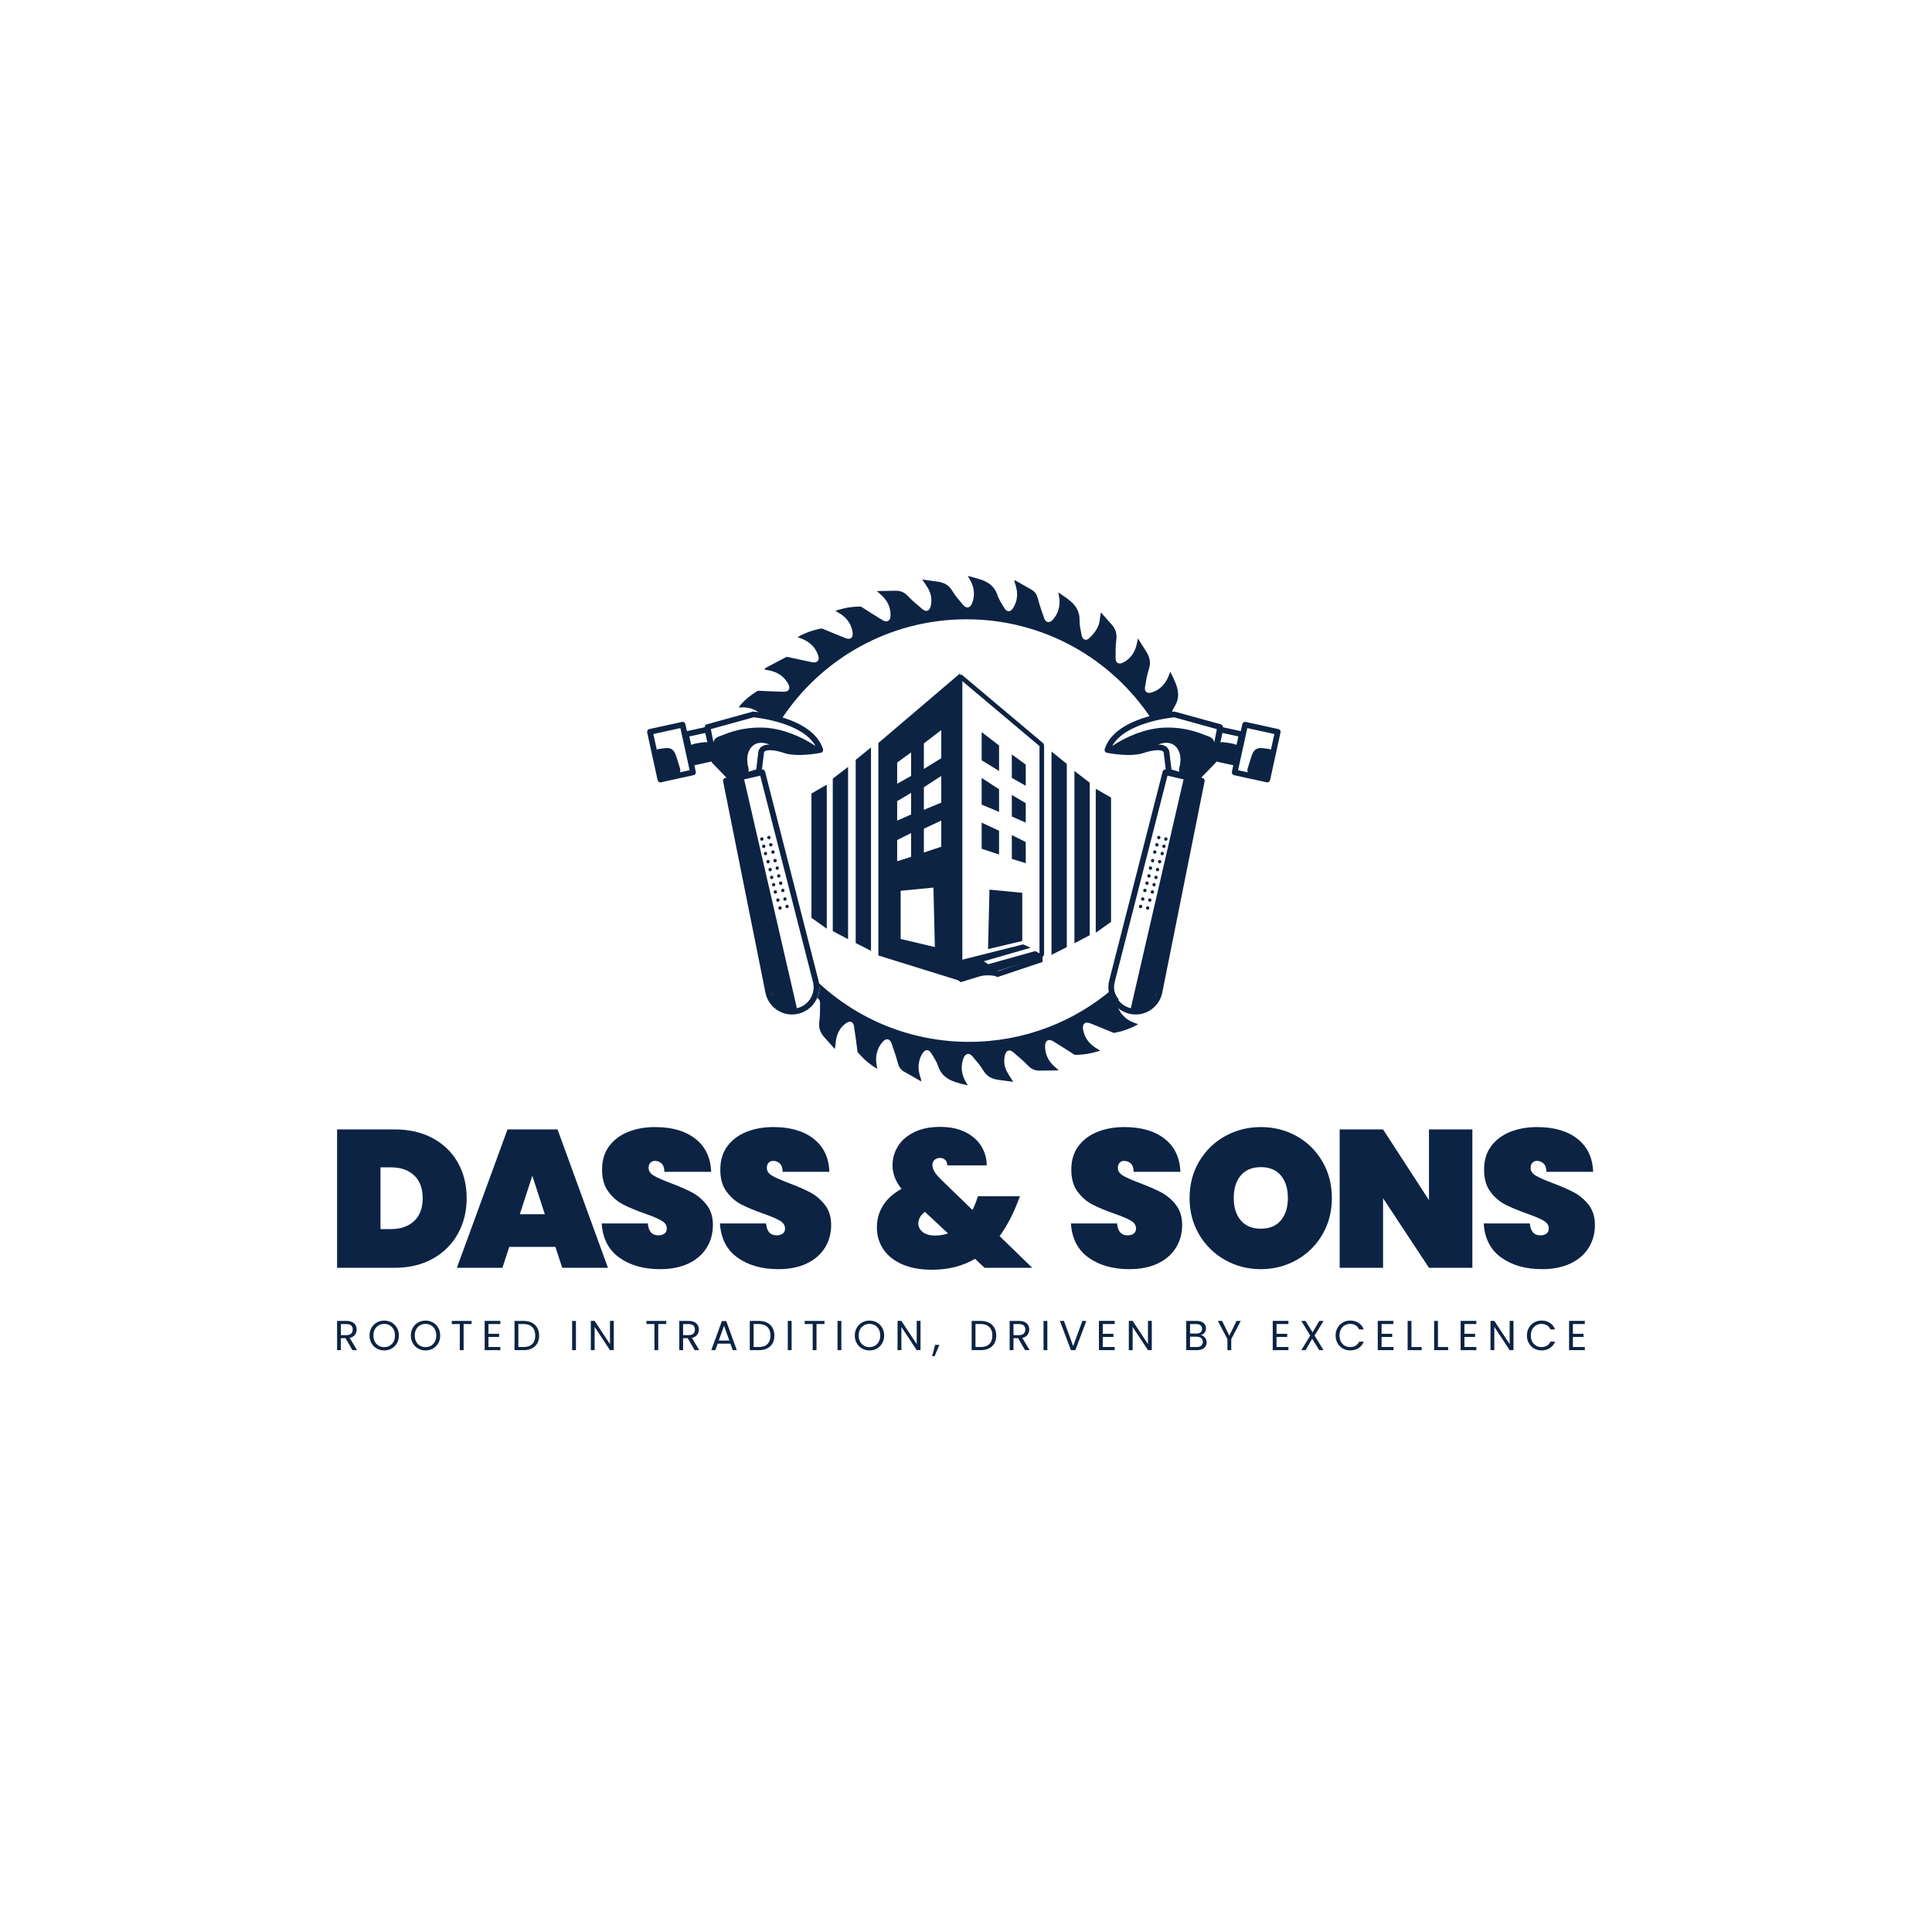 <?xml version="1.0" encoding="UTF-8"?>
<svg id="a" data-name="Primary_Logo" xmlns="http://www.w3.org/2000/svg" width="2000" height="2000" viewBox="0 0 2000 2000">
  <g>
    <g>
      <path d="M909.274,769.149v219.971l82.623,25.653,1.97.613v-318.304l-84.592,72.066ZM928.748,789.389l14.413-10.509v24.333l-14.413,8.103v-21.926ZM928.748,829.338l14.413-8.563v22.375l-14.413,6.31v-20.122ZM928.748,869.581l14.413-7.206v24.627l-14.413,4.506v-21.926ZM932.357,971.995v-49.856l33.934-3.302,1.497,61.568-35.431-8.41ZM974.406,876.493l-18.023,6.004v-24.628l18.023-8.409v27.033ZM974.406,830.836l-18.023,7.513v-23.424l18.023-11.712v27.623ZM974.406,784.883l-18.023,11.122v-26.432l18.023-13.823v29.133Z" fill="#0c2344"/>
      <path d="M1079.98,769.444l-84.591-71.193-1.522.708-2.359,1.097v314.435l.389.283,2.665,1.97,21.749-6.676,16.384-5.025h.012l13.458-4.14.378-.118,32.612-10.002.059-.083,1.604-2.17v-217.282l-.837-1.805ZM996.226,1011.295v-306.179l79.873,67.23v214.44l-.225.071-79.649,24.439Z" fill="#0c2344"/>
      <path d="M1079.217,989.984l-46.166,15.265-3.223-1.897,48.636-15.064-6.784-3.756-48.556,13.596-4.747-3.021,48.555-14.027-7.769-3.453-65.29,16.401v20.461c33.116-8.672,38.531-2.981,38.531-2.981l46.814-15.667v-5.856Z" fill="#0c2344"/>
      <polygon points="1022.804 982.509 1058.243 974.099 1058.243 924.244 1024.305 920.94 1022.804 982.509" fill="#0c2344"/>
      <polygon points="1016.196 851.562 1016.196 878.592 1034.216 884.599 1034.216 859.972 1016.196 851.562" fill="#0c2344"/>
      <polygon points="1047.431 864.477 1047.431 889.104 1061.847 893.609 1061.847 871.685 1047.431 864.477" fill="#0c2344"/>
      <polygon points="1016.196 805.311 1016.196 832.941 1034.216 840.45 1034.216 817.024 1016.196 805.311" fill="#0c2344"/>
      <polygon points="1047.431 822.88 1047.431 845.255 1061.847 851.562 1061.847 831.44 1047.431 822.88" fill="#0c2344"/>
      <polygon points="1016.196 757.858 1016.196 786.99 1034.216 798.103 1034.216 771.673 1016.196 757.858" fill="#0c2344"/>
      <polygon points="1047.431 780.983 1047.431 805.311 1061.847 813.42 1061.847 791.495 1047.431 780.983" fill="#0c2344"/>
      <polygon points="1104.35 980.406 1088.516 988.522 1088.516 777.98 1104.35 790.791 1104.35 980.406" fill="#0c2344"/>
      <polygon points="1128.081 968.102 1112.247 976.437 1112.247 798.103 1128.081 810.257 1128.081 968.102" fill="#0c2344"/>
      <polygon points="1150.153 954.36 1134.319 965.548 1134.319 816.556 1150.153 825.608 1150.153 954.36" fill="#0c2344"/>
      <polygon points="885.818 976.198 901.652 984.314 901.652 773.772 885.818 786.583 885.818 976.198" fill="#0c2344"/>
      <polygon points="862.087 963.894 877.921 972.229 877.921 793.894 862.087 806.049 862.087 963.894" fill="#0c2344"/>
      <polygon points="840.015 950.152 855.849 961.34 855.849 812.348 840.015 821.399 840.015 950.152" fill="#0c2344"/>
    </g>
    <g>
      <path d="M851.962,775.501c-10.459-33.333-69.335-38.664-71.836-38.875-.347-.029-.697.003-1.033.096l-47.429,13.105c-1.355.374-2.226,1.644-2.147,3.012l-18.442,4.038-1.596-7.293c-.167-.764-.631-1.43-1.29-1.852s-1.457-.565-2.222-.398l-33.767,7.394c-1.591.348-2.597,1.921-2.25,3.511l10.806,49.354c.167.764.631,1.43,1.29,1.852.478.306,1.031.466,1.591.466.211,0,.422-.022.631-.068l33.767-7.394c1.591-.348,2.597-1.921,2.25-3.511l-1.474-6.734,17.663-3.868c.127.498.364.96.721,1.331l14.849,15.344-1.288.299c-1.553.361-2.539,1.889-2.225,3.452l43.864,218.864c1.505,7.51,5.879,13.931,12.318,18.081,4.598,2.964,9.817,4.491,15.143,4.491,2.131,0,4.278-.244,6.41-.738,7.475-1.733,13.786-6.299,17.773-12.855,3.985-6.556,5.134-14.26,3.232-21.694l-55.3-216.2c-.371-1.451-1.76-2.362-3.218-2.181l2.15-17.451c.157-.704.51-1.173,1.17-1.557,3.703-2.152,13.426-.128,18.582,1.616,13.747,5.236,38.058.344,39.085.133.818-.168,1.525-.674,1.949-1.393.423-.719.522-1.583.273-2.379ZM780.138,742.552c5.35.548,51.036,5.915,64.023,29.667-14.889-10.127-34.781-17.933-52.361-18.913-14.708-.819-29.58,1.783-43.168,7.46-3.411,1.425-7.415,1.943-9.204,5.345-.361.687-.643,1.488-.871,2.354l-2.687-13.681,44.268-12.232ZM730.072,758.755l2.246,10.257c-.123-.149-.263-.284-.424-.398-.811-.569-1.904-.43-2.881-.268-3.5.581-7.291.832-10.709,1.778-1.421.393-2.281.683-2.786,1.061l-1.93-8.82,16.484-3.609ZM703.805,799.528c.832-1.404.394-3.348-.116-4.98-1.072-3.432-2.146-6.863-3.219-10.295-1.115-3.57-2.558-7.528-5.948-9.108-2.244-1.046-4.851-.786-7.311-.504-2.914.334-5.455.626-7.349,1.293l-3.52-16.076,28.007-6.132,9.545,43.593-10.089,2.209ZM798.251,1026.762l1.601,4.748c-.699-1.502-1.245-3.087-1.601-4.748ZM841.558,1016.374c1.504,5.883.595,11.98-2.558,17.169-3.154,5.187-8.148,8.799-14.062,10.172l-54.576-236.752-.862.056,17.471-4.051,54.586,213.408ZM789.115,772.422c-2.159,1.252-3.548,3.195-4.019,5.619-.013.067-.024.134-.032.202l-2.259,18.327-8.173,2.415c.091-.192.172-.387.229-.589.591-2.08-.82-5.867-1.064-8.031-.28-2.487-.397-4.995-.044-7.482.738-5.19,3.511-10.387,8.239-12.65,4.191-2.006,9.196-1.412,13.581.125.331.116.657.245.984.371-2.769.046-5.403.511-7.442,1.694Z" fill="#0c2344"/>
      <path d="M788.654,870.327c2.277,0,2.281-3.538,0-3.538s-2.281,3.538,0,3.538Z" fill="#0c2344"/>
      <path d="M795.955,868.779c2.277,0,2.281-3.538,0-3.538s-2.281,3.538,0,3.538Z" fill="#0c2344"/>
      <path d="M797.946,876.3c2.277,0,2.281-3.538,0-3.538s-2.281,3.538,0,3.538Z" fill="#0c2344"/>
      <path d="M790.646,877.849c2.277,0,2.281-3.538,0-3.538s-2.281,3.538,0,3.538Z" fill="#0c2344"/>
      <path d="M792.415,885.37c2.277,0,2.281-3.538,0-3.538s-2.281,3.538,0,3.538Z" fill="#0c2344"/>
      <path d="M800.158,883.822c2.277,0,2.281-3.538,0-3.538s-2.281,3.538,0,3.538Z" fill="#0c2344"/>
      <path d="M802.37,892.671c2.277,0,2.281-3.538,0-3.538s-2.281,3.538,0,3.538Z" fill="#0c2344"/>
      <path d="M795.07,890.238c-2.277,0-2.281,3.538,0,3.538s2.281-3.538,0-3.538Z" fill="#0c2344"/>
      <path d="M797.283,898.423c-2.277,0-2.281,3.538,0,3.538s2.281-3.538,0-3.538Z" fill="#0c2344"/>
      <path d="M804.583,900.413c2.276,0,2.281-3.538,0-3.538s-2.281,3.538,0,3.538Z" fill="#0c2344"/>
      <path d="M798.863,906.532c-2.277,0-2.281,3.538,0,3.538s2.281-3.538,0-3.538Z" fill="#0c2344"/>
      <path d="M806.163,908.521c2.277,0,2.281-3.538,0-3.538s-2.281,3.538,0,3.538Z" fill="#0c2344"/>
      <path d="M808.154,916.043c2.277,0,2.281-3.538,0-3.538s-2.281,3.538,0,3.538Z" fill="#0c2344"/>
      <path d="M800.853,914.053c-2.276,0-2.281,3.538,0,3.538s2.281-3.538,0-3.538Z" fill="#0c2344"/>
      <path d="M802.624,921.574c-2.277,0-2.281,3.538,0,3.538s2.281-3.538,0-3.538Z" fill="#0c2344"/>
      <path d="M810.366,923.565c2.277,0,2.281-3.538,0-3.538s-2.281,3.538,0,3.538Z" fill="#0c2344"/>
      <path d="M812.579,932.413c2.276,0,2.281-3.538,0-3.538s-2.281,3.538,0,3.538Z" fill="#0c2344"/>
      <path d="M805.279,929.981c-2.277,0-2.281,3.538,0,3.538s2.281-3.538,0-3.538Z" fill="#0c2344"/>
      <path d="M807.49,938.166c-2.276,0-2.281,3.538,0,3.538s2.281-3.538,0-3.538Z" fill="#0c2344"/>
      <path d="M814.791,940.156c2.277,0,2.281-3.538,0-3.538s-2.281,3.538,0,3.538Z" fill="#0c2344"/>
    </g>
    <g>
      <path d="M1143.86,777.88c.424.719,1.131,1.225,1.949,1.393,1.027.211,25.338,5.103,39.085-.133,5.157-1.744,14.879-3.768,18.582-1.616.66.384,1.014.853,1.17,1.557l2.15,17.451c-1.458-.181-2.847.73-3.218,2.181l-55.3,216.2c-1.902,7.433-.753,15.138,3.232,21.694,3.986,6.556,10.297,11.121,17.773,12.855,2.132.494,4.279.738,6.41.738,5.326,0,10.545-1.527,15.143-4.491,6.439-4.15,10.812-10.571,12.318-18.081l43.864-218.864c.313-1.563-.673-3.092-2.225-3.452l-1.288-.299,14.849-15.344c.357-.371.594-.833.721-1.331l17.663,3.868-1.474,6.734c-.348,1.591.659,3.163,2.25,3.511l33.767,7.394c.21.045.42.068.631.068.56,0,1.113-.16,1.591-.466.659-.422,1.123-1.088,1.29-1.852l10.806-49.354c.348-1.591-.659-3.163-2.25-3.511l-33.767-7.394c-.765-.167-1.563-.024-2.222.398s-1.123,1.088-1.29,1.852l-1.596,7.293-18.442-4.038c.079-1.368-.792-2.637-2.147-3.012l-47.429-13.105c-.336-.093-.686-.125-1.033-.096-2.501.211-61.377,5.542-71.836,38.875-.249.796-.15,1.66.273,2.379ZM1259.68,754.784l-2.687,13.681c-.228-.866-.51-1.668-.871-2.354-1.789-3.401-5.794-3.92-9.204-5.345-13.588-5.676-28.46-8.279-43.168-7.46-17.58.98-37.472,8.786-52.361,18.913,12.987-23.752,58.673-29.119,64.023-29.667l44.268,12.232ZM1281.961,762.364l-1.93,8.82c-.506-.378-1.365-.667-2.786-1.061-3.417-.945-7.208-1.196-10.709-1.778-.977-.162-2.07-.3-2.881.268-.161.113-.301.248-.424.398l2.246-10.257,16.484,3.609ZM1281.655,797.319l9.545-43.593,28.007,6.132-3.52,16.076c-1.894-.667-4.435-.959-7.349-1.293-2.459-.282-5.067-.542-7.311.504-3.39,1.581-4.833,5.539-5.948,9.108-1.074,3.432-2.147,6.864-3.219,10.295-.51,1.632-.948,3.576-.116,4.98l-10.089-2.209ZM1195.697,1031.51l1.601-4.748c-.356,1.662-.902,3.246-1.601,4.748ZM1208.578,802.967l17.471,4.051-.862-.056-54.576,236.752c-5.913-1.372-10.908-4.985-14.062-10.172-3.154-5.188-4.062-11.286-2.558-17.169l54.586-213.408ZM1198.992,770.728c.327-.125.653-.255.984-.371,4.385-1.537,9.39-2.131,13.581-.125,4.728,2.263,7.501,7.46,8.239,12.65.354,2.487.236,4.995-.044,7.482-.244,2.164-1.655,5.951-1.064,8.031.058.202.138.397.229.589l-8.173-2.415-2.259-18.327c-.008-.068-.02-.135-.032-.202-.471-2.423-1.86-4.367-4.019-5.619-2.039-1.183-4.673-1.648-7.442-1.694Z" fill="#0c2344"/>
      <path d="M1206.895,870.327c-2.277,0-2.281-3.538,0-3.538,2.276,0,2.281,3.538,0,3.538Z" fill="#0c2344"/>
      <path d="M1199.595,868.779c-2.277,0-2.281-3.538,0-3.538s2.281,3.538,0,3.538Z" fill="#0c2344"/>
      <path d="M1197.603,876.3c-2.277,0-2.281-3.538,0-3.538s2.281,3.538,0,3.538Z" fill="#0c2344"/>
      <path d="M1204.903,877.849c-2.277,0-2.281-3.538,0-3.538,2.277,0,2.281,3.538,0,3.538Z" fill="#0c2344"/>
      <path d="M1203.134,885.37c-2.277,0-2.281-3.538,0-3.538,2.276,0,2.281,3.538,0,3.538Z" fill="#0c2344"/>
      <path d="M1195.392,883.822c-2.277,0-2.281-3.538,0-3.538s2.281,3.538,0,3.538Z" fill="#0c2344"/>
      <path d="M1193.179,892.671c-2.277,0-2.281-3.538,0-3.538,2.277,0,2.281,3.538,0,3.538Z" fill="#0c2344"/>
      <path d="M1200.479,890.238c2.277,0,2.281,3.538,0,3.538s-2.281-3.538,0-3.538Z" fill="#0c2344"/>
      <path d="M1198.267,898.423c2.277,0,2.281,3.538,0,3.538-2.276,0-2.281-3.538,0-3.538Z" fill="#0c2344"/>
      <path d="M1190.966,900.413c-2.276,0-2.281-3.538,0-3.538,2.277,0,2.281,3.538,0,3.538Z" fill="#0c2344"/>
      <path d="M1196.686,906.532c2.277,0,2.281,3.538,0,3.538-2.277,0-2.281-3.538,0-3.538Z" fill="#0c2344"/>
      <path d="M1189.386,908.521c-2.277,0-2.281-3.538,0-3.538s2.281,3.538,0,3.538Z" fill="#0c2344"/>
      <path d="M1187.396,916.043c-2.277,0-2.281-3.538,0-3.538,2.276,0,2.281,3.538,0,3.538Z" fill="#0c2344"/>
      <path d="M1194.696,914.053c2.276,0,2.281,3.538,0,3.538s-2.281-3.538,0-3.538Z" fill="#0c2344"/>
      <path d="M1192.925,921.574c2.277,0,2.281,3.538,0,3.538s-2.281-3.538,0-3.538Z" fill="#0c2344"/>
      <path d="M1185.183,923.565c-2.277,0-2.281-3.538,0-3.538,2.277,0,2.281,3.538,0,3.538Z" fill="#0c2344"/>
      <path d="M1182.97,932.413c-2.276,0-2.281-3.538,0-3.538s2.281,3.538,0,3.538Z" fill="#0c2344"/>
      <path d="M1190.271,929.981c2.277,0,2.281,3.538,0,3.538s-2.281-3.538,0-3.538Z" fill="#0c2344"/>
      <path d="M1188.059,938.166c2.276,0,2.281,3.538,0,3.538s-2.281-3.538,0-3.538Z" fill="#0c2344"/>
      <path d="M1180.759,940.156c-2.277,0-2.281-3.538,0-3.538,2.276,0,2.281,3.538,0,3.538Z" fill="#0c2344"/>
    </g>
    <path d="M1156.763,1041.382c-1.077-3.166-.424-5.565,1.469-6.655-2.655-3.341-4.698-7.191-6.112-11.264-40.064,34.322-92.11,55.058-148.999,55.058-60.261,0-115.088-23.262-155.993-61.294.839,2.391,1.258,4.919,1.03,7.571-.257,2.991-1.056,5.763-2.274,8.368,1.921.534,3.061,2.431,3.038,5.494-.052,6.188.117,12.447-.732,18.55-.888,6.408.687,11.604,4.905,16.263,3.713,4.101,7.36,8.261,11.034,12.395.888-3.337.823-5.993,1.205-8.592,1.095-7.419,4.315-13.749,10.574-18.122,4.121-2.877,7.419-1.549,8.177,3.246,1.231,7.866,2.171,15.777,3.266,23.662.168,1.225.143,2.76.862,3.59,5.637,6.492,11.935,12.233,19.975,16.781-.35-1.879-.635-3.188-.836-4.503-1.354-8.715.492-16.639,6.317-23.351,3.641-4.186,7.542-3.473,9.304,1.607,2.32,6.68,4.62,13.386,6.466,20.202,1.056,3.888,2.715,6.894,6.298,8.876,5.987,3.317,11.883,6.79,17.818,10.198.097-2.125-.408-3.279-.823-4.464-2.89-8.319-2.533-16.412,1.937-24.116,2.883-4.97,6.816-5.047,9.648-.201,2.345,4.037,5.183,7.97,6.583,12.343,3.402,10.658,11.3,15.453,21.291,18.058.978.252,1.918.648,2.896.881,2.099.499,4.205.933,6.842,1.516-1.212-1.983-2.08-3.233-2.78-4.568-3.946-7.555-4.808-15.395-1.743-23.435,1.963-5.157,5.942-5.961,9.324-1.873,3.862,4.672,8.041,9.214,11.079,14.397,3.726,6.35,9.129,8.98,15.926,9.861,5.021.654,10.036,1.348,15.2,2.048-2.689-4.393-5.3-7.95-7.16-11.87-2.384-5.028-2.792-10.503-1.393-15.939,1.276-4.963,4.73-6.091,8.546-2.806,5.261,4.535,10.671,8.961,15.46,13.969,3.453,3.622,7.283,5.106,12.032,5.034,6.233-.104,12.466-.169,19.664-.266-2.98-2.721-5.073-4.367-6.849-6.298-4.905-5.339-7.451-11.702-7.373-18.965.058-5.63,3.59-7.749,8.306-4.911,6.706,4.03,13.244,8.346,19.872,12.511,1.056.661,2.222,1.678,3.324,1.652,8.559-.175,16.937-1.464,25.593-4.503-2.417-1.471-4.289-2.475-6.013-3.68-6.408-4.477-10.483-10.548-11.773-18.291-.946-5.689,2.067-8.287,7.322-6.265,7.302,2.806,14.488,5.922,21.738,8.864,1.153.467,2.475,1.238,3.557,1.024,8.423-1.62,16.477-4.309,24.414-8.922-2.145-.784-3.687-1.283-5.177-1.905-7.885-3.279-13.503-8.851-16.263-16.963Z" fill="#0c2344"/>
    <path d="M1195.154,742.882c5.463-1.449,11.087-1.979,16.716-2.236,1.075-3.174,2.216-6.322,3.959-9.078,5.695-8.999,4.263-17.656.227-26.526-.363-.803-.654-1.646-1.036-2.443-1.095-2.281-2.222-4.548-3.57-7.302-1.205,3.006-1.931,5.307-3.013,7.419-3.544,6.946-8.903,11.967-16.464,14.17-4.762,1.386-7.503-1.095-6.641-5.818,1.089-5.967,1.905-12.064,3.829-17.766,2.32-6.842,1.315-12.771-2.462-18.595-2.812-4.328-5.527-8.721-8.747-13.82-.745,3.512-1.082,5.89-1.756,8.164-2.17,7.347-6.447,13.133-13.308,16.716-4.788,2.501-8.08.622-8.041-4.568.052-6.188-.11-12.447.732-18.55.881-6.402-.674-11.604-4.898-16.27-3.719-4.095-7.367-8.261-11.08-12.434-1.017,5.514-1.036,10.574-2.967,14.747-2.086,4.516-5.475,8.74-9.201,12.097-3.453,3.11-6.939,1.302-7.756-3.317-.881-4.976-2.209-10.017-2.093-14.999.24-10.049-4.561-16.891-12.246-22.379-.615-.441-1.173-.965-1.795-1.393-2.469-1.711-4.95-3.395-7.982-5.475.486,2.844.901,4.691,1.095,6.563.829,8.067-1.205,15.343-6.537,21.479-3.654,4.205-7.542,3.518-9.317-1.581-2.319-6.673-4.659-13.373-6.447-20.202-1.069-4.088-2.993-7.062-6.615-9.097-5.87-3.292-11.702-6.654-17.546-9.991.039,2.443.693,3.939,1.179,5.488,2.611,8.274,1.983,16.257-2.657,23.682-2.702,4.315-6.531,4.263-9.019-.033-2.527-4.367-5.559-8.624-7.101-13.347-3.246-9.952-10.626-14.442-19.898-17.021-3.421-.953-6.848-1.892-10.989-3.032,1.328,2.19,2.184,3.447,2.883,4.782,3.972,7.548,4.833,15.382,1.788,23.429-2.015,5.313-6.019,6.006-9.563,1.665-3.842-4.691-8.067-9.207-11.06-14.416-3.564-6.201-8.837-8.565-15.31-9.498-5.138-.732-10.283-1.432-15.744-2.19,2.656,4.121,5.157,7.309,6.9,10.866,2.631,5.358,3.272,11.17,1.775,17.008-1.27,4.931-4.749,6.045-8.559,2.773-5.177-4.451-10.522-8.767-15.181-13.723-3.628-3.862-7.685-5.384-12.699-5.287-6.097.117-12.194.208-19.218.318,2.942,2.689,5.034,4.341,6.816,6.278,5.002,5.443,7.568,11.935,7.354,19.334-.149,5.209-3.674,7.276-7.969,4.704-6.706-4.03-13.263-8.32-19.898-12.466-1.166-.725-2.43-1.885-3.635-1.859-8.572.142-16.956,1.477-25.645,4.516,2.397,1.426,4.276,2.397,6,3.59,6.537,4.555,10.678,10.73,11.883,18.634.83,5.482-2.171,7.976-7.257,6.026-7.302-2.812-14.494-5.915-21.744-8.864-1.153-.466-2.469-1.276-3.544-1.075-8.455,1.568-16.502,4.315-24.53,8.948,1.762.615,2.916.985,4.043,1.419,8.229,3.136,14.215,8.624,17.248,16.975,1.963,5.423-.583,8.611-6.052,7.535-7.808-1.522-15.55-3.382-23.338-5.015-1.309-.279-2.968-.681-4.017-.143-7.36,3.758-14.604,7.743-21.887,11.663.162.408.324.823.486,1.231,1.205.207,2.417.395,3.622.615,8.799,1.62,15.796,5.948,20.196,13.891,2.728,4.931.849,8.404-4.51,8.307-7.956-.143-15.913-.609-23.869-.901-1.238-.045-2.767-.305-3.687.279-7.134,4.529-13.885,9.544-19.133,16.813,1.814.318,3.544-.149,5.248-.058,7.589.41,14.153,3.062,19.144,8.536,1.911-.602,3.959-.692,5.851-.084,4.721,1.518,9.263,2.787,13.27,5.006,40.843-62.949,111.735-104.595,192.364-104.595,80.058,0,150.52,41.063,191.495,103.27.952-.669,2.003-1.188,3.13-1.487Z" fill="#0c2344"/>
  </g>
  <g>
    <path d="M447.986,1178.277c11.26,6.069,19.929,14.501,25.998,25.289,6.069,10.793,9.104,23.063,9.104,36.821,0,13.625-3.035,25.897-9.104,36.821-6.069,10.926-14.738,19.524-25.998,25.795-11.263,6.272-24.379,9.408-39.35,9.408h-59.683v-143.24h59.683c14.971,0,28.087,3.035,39.35,9.104ZM428.665,1264.059c5.933-5.528,8.902-13.419,8.902-23.671s-2.969-18.139-8.902-23.671c-5.937-5.529-13.96-8.295-24.076-8.295h-10.723v63.932h10.723c10.116,0,18.139-2.763,24.076-8.295Z" fill="#0c2344"/>
    <path d="M574.938,1290.765h-47.746l-7.081,21.648h-47.14l52.4-143.24h51.793l52.198,143.24h-47.342l-7.081-21.648ZM564.013,1256.978l-12.948-39.856-12.948,39.856h25.897Z" fill="#0c2344"/>
    <path d="M640.993,1301.791c-11.127-8.023-17.165-19.793-18.107-35.304h47.746c.673,8.228,4.315,12.34,10.925,12.34,2.428,0,4.482-.572,6.17-1.719,1.685-1.145,2.529-2.935,2.529-5.362,0-3.369-1.821-6.101-5.462-8.194-3.642-2.089-9.306-4.482-16.995-7.181-9.174-3.238-16.761-6.405-22.761-9.51-6.003-3.101-11.162-7.618-15.477-13.555-4.318-5.934-6.407-13.555-6.272-22.862,0-9.306,2.393-17.228,7.182-23.772,4.786-6.54,11.33-11.496,19.624-14.869,8.295-3.371,17.633-5.058,28.021-5.058,17.532,0,31.46,4.046,41.778,12.139,10.318,8.093,15.746,19.491,16.287,34.191h-48.354c-.136-4.046-1.148-6.945-3.035-8.7-1.891-1.751-4.183-2.629-6.879-2.629-1.89,0-3.439.641-4.654,1.922-1.214,1.283-1.82,3.069-1.82,5.361,0,3.238,1.786,5.902,5.361,7.991,3.572,2.093,9.272,4.622,17.096,7.587,9.034,3.373,16.489,6.611,22.355,9.711,5.867,3.105,10.957,7.42,15.275,12.949,4.315,5.532,6.474,12.476,6.474,20.837,0,8.77-2.159,16.625-6.474,23.571-4.318,6.948-10.59,12.376-18.816,16.287-8.228,3.913-18.006,5.867-29.336,5.867-17.13,0-31.257-4.012-42.385-12.038Z" fill="#0c2344"/>
    <path d="M763.394,1301.791c-11.127-8.023-17.165-19.793-18.107-35.304h47.746c.673,8.228,4.315,12.34,10.925,12.34,2.428,0,4.482-.572,6.17-1.719,1.685-1.145,2.529-2.935,2.529-5.362,0-3.369-1.821-6.101-5.462-8.194-3.642-2.089-9.306-4.482-16.995-7.181-9.174-3.238-16.761-6.405-22.761-9.51-6.003-3.101-11.162-7.618-15.477-13.555-4.318-5.934-6.407-13.555-6.272-22.862,0-9.306,2.393-17.228,7.182-23.772,4.786-6.54,11.33-11.496,19.624-14.869,8.295-3.371,17.633-5.058,28.021-5.058,17.532,0,31.46,4.046,41.778,12.139,10.318,8.093,15.746,19.491,16.287,34.191h-48.354c-.136-4.046-1.148-6.945-3.035-8.7-1.891-1.751-4.183-2.629-6.879-2.629-1.89,0-3.439.641-4.654,1.922-1.214,1.283-1.82,3.069-1.82,5.361,0,3.238,1.786,5.902,5.361,7.991,3.572,2.093,9.272,4.622,17.096,7.587,9.034,3.373,16.489,6.611,22.355,9.711,5.867,3.105,10.957,7.42,15.275,12.949,4.315,5.532,6.474,12.476,6.474,20.837,0,8.77-2.159,16.625-6.474,23.571-4.318,6.948-10.59,12.376-18.816,16.287-8.228,3.913-18.006,5.867-29.336,5.867-17.13,0-31.257-4.012-42.385-12.038Z" fill="#0c2344"/>
    <path d="M1019.221,1312.413l-9.913-9.307c-12.68,7.555-27.585,11.33-44.712,11.33-11.602,0-21.682-1.822-30.246-5.462-8.567-3.642-15.142-8.801-19.726-15.478-4.587-6.677-6.879-14.329-6.879-22.962,0-8.226,2.125-15.747,6.373-22.559,4.248-6.808,10.622-12.575,19.119-17.298-6.205-7.687-9.306-15.78-9.306-24.278,0-7.283,1.922-13.959,5.766-20.029,3.844-6.069,9.474-10.89,16.894-14.465,7.416-3.572,16.251-5.362,26.503-5.362,10.384,0,19.22,1.856,26.503,5.564,7.283,3.712,12.746,8.598,16.387,14.668,3.642,6.069,5.463,12.613,5.463,19.624h-40.868c0-2.561-.743-4.482-2.225-5.765-1.486-1.28-3.237-1.922-5.26-1.922-2.159,0-4.015.641-5.564,1.922-1.552,1.283-2.327,3.069-2.327,5.361,0,4.319,2.965,9.307,8.902,14.972l32.573,31.56c1.887-3.642,3.572-7.754,5.058-12.34l.607-1.822h43.498l-2.023,5.261c-5.128,13.489-11.466,25.491-19.018,36.012l33.786,32.775h-49.365ZM981.388,1276.805l-23.874-22.255c-2.294,1.619-4.015,3.475-5.159,5.564-1.148,2.093-1.72,4.218-1.72,6.374,0,3.509,1.517,6.474,4.552,8.901s7.248,3.642,12.645,3.642c4.855,0,9.373-.74,13.555-2.226Z" fill="#0c2344"/>
    <path d="M1126.75,1301.791c-11.127-8.023-17.165-19.793-18.107-35.304h47.746c.673,8.228,4.315,12.34,10.925,12.34,2.428,0,4.482-.572,6.17-1.719,1.685-1.145,2.529-2.935,2.529-5.362,0-3.369-1.821-6.101-5.462-8.194-3.642-2.089-9.306-4.482-16.995-7.181-9.174-3.238-16.761-6.405-22.761-9.51-6.003-3.101-11.162-7.618-15.477-13.555-4.318-5.934-6.407-13.555-6.272-22.862,0-9.306,2.393-17.228,7.182-23.772,4.786-6.54,11.33-11.496,19.624-14.869,8.295-3.371,17.633-5.058,28.021-5.058,17.532,0,31.46,4.046,41.778,12.139,10.318,8.093,15.746,19.491,16.287,34.191h-48.354c-.136-4.046-1.148-6.945-3.035-8.7-1.891-1.751-4.183-2.629-6.879-2.629-1.89,0-3.439.641-4.654,1.922-1.214,1.283-1.82,3.069-1.82,5.361,0,3.238,1.786,5.902,5.361,7.991,3.572,2.093,9.272,4.622,17.096,7.587,9.034,3.373,16.489,6.611,22.355,9.711,5.867,3.105,10.957,7.42,15.275,12.949,4.315,5.532,6.474,12.476,6.474,20.837,0,8.77-2.159,16.625-6.474,23.571-4.318,6.948-10.59,12.376-18.816,16.287-8.228,3.913-18.006,5.867-29.336,5.867-17.13,0-31.257-4.012-42.385-12.038Z" fill="#0c2344"/>
    <path d="M1268.169,1304.32c-11.264-6.338-20.2-15.104-26.807-26.301-6.61-11.195-9.914-23.804-9.914-37.833s3.303-26.637,9.914-37.834c6.607-11.193,15.543-19.927,26.807-26.2,11.26-6.271,23.636-9.407,37.125-9.407s25.827,3.136,37.024,9.407c11.193,6.272,20.06,15.006,26.604,26.2,6.541,11.197,9.813,23.808,9.813,37.834s-3.272,26.638-9.813,37.833c-6.544,11.197-15.445,19.963-26.705,26.301-11.263,6.341-23.57,9.509-36.923,9.509-13.489,0-25.865-3.168-37.125-9.509ZM1325.929,1263.351c4.856-5.731,7.284-13.455,7.284-23.165,0-9.844-2.428-17.634-7.284-23.368-4.855-5.731-11.734-8.598-20.636-8.598-9.038,0-15.983,2.867-20.839,8.598-4.855,5.734-7.283,13.523-7.283,23.368,0,9.71,2.428,17.434,7.283,23.165,4.856,5.734,11.801,8.598,20.839,8.598,8.902,0,15.781-2.865,20.636-8.598Z" fill="#0c2344"/>
    <path d="M1524.198,1312.413h-44.914l-47.544-72.025v72.025h-44.914v-143.24h44.914l47.544,73.238v-73.238h44.914v143.24Z" fill="#0c2344"/>
    <path d="M1554.038,1301.791c-11.127-8.023-17.165-19.793-18.107-35.304h47.746c.673,8.228,4.315,12.34,10.925,12.34,2.428,0,4.482-.572,6.17-1.719,1.685-1.145,2.529-2.935,2.529-5.362,0-3.369-1.821-6.101-5.462-8.194-3.642-2.089-9.306-4.482-16.995-7.181-9.174-3.238-16.761-6.405-22.761-9.51-6.003-3.101-11.162-7.618-15.477-13.555-4.318-5.934-6.407-13.555-6.272-22.862,0-9.306,2.393-17.228,7.182-23.772,4.786-6.54,11.33-11.496,19.624-14.869,8.295-3.371,17.633-5.058,28.021-5.058,17.532,0,31.46,4.046,41.778,12.139,10.318,8.093,15.746,19.491,16.287,34.191h-48.354c-.136-4.046-1.148-6.945-3.035-8.7-1.891-1.751-4.183-2.629-6.879-2.629-1.89,0-3.439.641-4.654,1.922-1.214,1.283-1.82,3.069-1.82,5.361,0,3.238,1.786,5.902,5.361,7.991,3.572,2.093,9.272,4.622,17.096,7.587,9.034,3.373,16.489,6.611,22.355,9.711,5.867,3.105,10.957,7.42,15.275,12.949,4.315,5.532,6.474,12.476,6.474,20.837,0,8.77-2.159,16.625-6.474,23.571-4.318,6.948-10.59,12.376-18.816,16.287-8.228,3.913-18.006,5.867-29.336,5.867-17.13,0-31.257-4.012-42.385-12.038Z" fill="#0c2344"/>
  </g>
  <g>
    <path d="M364.875,1397.663l-7.202-12.365h-4.772v12.365h-3.948v-30.24h9.762c2.285,0,4.215.391,5.792,1.172,1.576.781,2.755,1.836,3.536,3.167s1.172,2.849,1.172,4.555c0,2.083-.601,3.92-1.801,5.511-1.201,1.591-3.001,2.647-5.401,3.167l7.592,12.668h-4.729ZM352.901,1382.131h5.814c2.14,0,3.745-.527,4.816-1.584,1.07-1.055,1.605-2.465,1.605-4.23,0-1.793-.528-3.18-1.584-4.164s-2.668-1.475-4.837-1.475h-5.814v11.453Z" fill="#0c2344"/>
    <path d="M390.039,1395.994c-2.314-1.316-4.144-3.153-5.489-5.511-1.345-2.357-2.017-5.011-2.017-7.961s.673-5.603,2.017-7.961c1.345-2.357,3.174-4.193,5.489-5.509,2.314-1.316,4.873-1.974,7.679-1.974,2.834,0,5.408.658,7.722,1.974,2.314,1.316,4.136,3.145,5.467,5.488,1.33,2.342,1.995,5.004,1.995,7.983s-.665,5.64-1.995,7.984c-1.331,2.342-3.153,4.172-5.467,5.488-2.314,1.316-4.888,1.974-7.722,1.974-2.806,0-5.366-.658-7.679-1.974ZM403.423,1393.065c1.692-.984,3.022-2.386,3.991-4.209.969-1.822,1.453-3.932,1.453-6.334,0-2.43-.485-4.548-1.453-6.355-.969-1.807-2.293-3.203-3.97-4.187s-3.587-1.476-5.726-1.476-4.05.493-5.727,1.476c-1.678.984-3.001,2.379-3.97,4.187s-1.453,3.926-1.453,6.355c0,2.402.484,4.512,1.453,6.334.969,1.823,2.3,3.225,3.992,4.209s3.593,1.475,5.705,1.475,4.013-.491,5.705-1.475Z" fill="#0c2344"/>
    <path d="M432.817,1395.994c-2.314-1.316-4.144-3.153-5.489-5.511-1.345-2.357-2.017-5.011-2.017-7.961s.673-5.603,2.017-7.961c1.345-2.357,3.174-4.193,5.489-5.509,2.314-1.316,4.873-1.974,7.679-1.974,2.834,0,5.408.658,7.722,1.974,2.314,1.316,4.136,3.145,5.467,5.488,1.33,2.342,1.995,5.004,1.995,7.983s-.665,5.64-1.995,7.984c-1.331,2.342-3.153,4.172-5.467,5.488-2.314,1.316-4.888,1.974-7.722,1.974-2.806,0-5.366-.658-7.679-1.974ZM446.202,1393.065c1.692-.984,3.022-2.386,3.991-4.209.969-1.822,1.453-3.932,1.453-6.334,0-2.43-.485-4.548-1.453-6.355-.969-1.807-2.293-3.203-3.97-4.187s-3.587-1.476-5.726-1.476-4.05.493-5.727,1.476c-1.678.984-3.001,2.379-3.97,4.187s-1.453,3.926-1.453,6.355c0,2.402.484,4.512,1.453,6.334.969,1.823,2.3,3.225,3.992,4.209s3.593,1.475,5.705,1.475,4.013-.491,5.705-1.475Z" fill="#0c2344"/>
    <path d="M488.177,1367.424v3.211h-8.243v27.029h-3.948v-27.029h-8.287v-3.211h20.478Z" fill="#0c2344"/>
    <path d="M505.661,1370.634v10.109h11.02v3.253h-11.02v10.414h12.321v3.253h-16.27v-30.283h16.27v3.254h-12.321Z" fill="#0c2344"/>
    <path d="M550.63,1369.268c2.414,1.229,4.266,2.986,5.554,5.271,1.286,2.285,1.93,4.974,1.93,8.07s-.644,5.778-1.93,8.047c-1.288,2.271-3.139,4.007-5.554,5.206-2.416,1.201-5.272,1.801-8.569,1.801h-9.415v-30.24h9.415c3.297,0,6.153.614,8.569,1.844ZM550.999,1391.308c2.054-2.068,3.08-4.968,3.08-8.699,0-3.76-1.035-6.696-3.102-8.807-2.068-2.112-5.04-3.167-8.915-3.167h-5.467v23.776h5.467c3.905,0,6.883-1.034,8.937-3.102Z" fill="#0c2344"/>
    <path d="M596.206,1367.424v30.24h-3.948v-30.24h3.948Z" fill="#0c2344"/>
    <path d="M635.384,1397.663h-3.948l-15.879-24.079v24.079h-3.948v-30.283h3.948l15.879,24.037v-24.037h3.948v30.283Z" fill="#0c2344"/>
    <path d="M689.659,1367.424v3.211h-8.243v27.029h-3.948v-27.029h-8.287v-3.211h20.478Z" fill="#0c2344"/>
    <path d="M719.117,1397.663l-7.202-12.365h-4.772v12.365h-3.948v-30.24h9.762c2.285,0,4.215.391,5.792,1.172,1.576.781,2.755,1.836,3.536,3.167s1.172,2.849,1.172,4.555c0,2.083-.601,3.92-1.801,5.511-1.201,1.591-3.001,2.647-5.401,3.167l7.592,12.668h-4.729ZM707.143,1382.131h5.814c2.14,0,3.745-.527,4.816-1.584,1.07-1.055,1.605-2.465,1.605-4.23,0-1.793-.528-3.18-1.584-4.164s-2.668-1.475-4.837-1.475h-5.814v11.453Z" fill="#0c2344"/>
    <path d="M756.125,1390.939h-13.189l-2.43,6.725h-4.165l10.933-30.066h4.555l10.89,30.066h-4.165l-2.43-6.725ZM754.997,1387.728l-5.466-15.271-5.467,15.271h10.933Z" fill="#0c2344"/>
    <path d="M794.153,1369.268c2.414,1.229,4.266,2.986,5.554,5.271,1.286,2.285,1.93,4.974,1.93,8.07s-.644,5.778-1.93,8.047c-1.288,2.271-3.139,4.007-5.554,5.206-2.416,1.201-5.272,1.801-8.569,1.801h-9.415v-30.24h9.415c3.297,0,6.153.614,8.569,1.844ZM794.522,1391.308c2.054-2.068,3.08-4.968,3.08-8.699,0-3.76-1.035-6.696-3.102-8.807-2.068-2.112-5.04-3.167-8.915-3.167h-5.467v23.776h5.467c3.905,0,6.883-1.034,8.937-3.102Z" fill="#0c2344"/>
    <path d="M819.468,1367.424v30.24h-3.948v-30.24h3.948Z" fill="#0c2344"/>
    <path d="M853.482,1367.424v3.211h-8.243v27.029h-3.948v-27.029h-8.287v-3.211h20.478Z" fill="#0c2344"/>
    <path d="M870.966,1367.424v30.24h-3.948v-30.24h3.948Z" fill="#0c2344"/>
    <path d="M892.398,1395.994c-2.314-1.316-4.144-3.153-5.489-5.511-1.345-2.357-2.017-5.011-2.017-7.961s.673-5.603,2.017-7.961c1.345-2.357,3.174-4.193,5.489-5.509,2.314-1.316,4.873-1.974,7.679-1.974,2.834,0,5.408.658,7.722,1.974,2.314,1.316,4.136,3.145,5.467,5.488,1.33,2.342,1.995,5.004,1.995,7.983s-.665,5.64-1.995,7.984c-1.331,2.342-3.153,4.172-5.467,5.488-2.314,1.316-4.888,1.974-7.722,1.974-2.806,0-5.366-.658-7.679-1.974ZM905.782,1393.065c1.692-.984,3.022-2.386,3.991-4.209.969-1.822,1.453-3.932,1.453-6.334,0-2.43-.485-4.548-1.453-6.355-.969-1.807-2.293-3.203-3.97-4.187s-3.587-1.476-5.726-1.476-4.05.493-5.727,1.476c-1.678.984-3.001,2.379-3.97,4.187s-1.453,3.926-1.453,6.355c0,2.402.484,4.512,1.453,6.334.969,1.823,2.3,3.225,3.992,4.209s3.593,1.475,5.705,1.475,4.013-.491,5.705-1.475Z" fill="#0c2344"/>
    <path d="M952.921,1397.663h-3.948l-15.879-24.079v24.079h-3.948v-30.283h3.948l15.879,24.037v-24.037h3.948v30.283Z" fill="#0c2344"/>
    <path d="M972.401,1392.196l-4.859,11.671h-2.647l3.167-11.671h4.339Z" fill="#0c2344"/>
    <path d="M1023.835,1369.268c2.414,1.229,4.266,2.986,5.554,5.271,1.286,2.285,1.93,4.974,1.93,8.07s-.644,5.778-1.93,8.047c-1.288,2.271-3.139,4.007-5.554,5.206-2.416,1.201-5.272,1.801-8.569,1.801h-9.415v-30.24h9.415c3.297,0,6.153.614,8.569,1.844ZM1024.204,1391.308c2.054-2.068,3.08-4.968,3.08-8.699,0-3.76-1.035-6.696-3.102-8.807-2.068-2.112-5.04-3.167-8.915-3.167h-5.467v23.776h5.467c3.905,0,6.883-1.034,8.937-3.102Z" fill="#0c2344"/>
    <path d="M1061.124,1397.663l-7.202-12.365h-4.772v12.365h-3.948v-30.24h9.762c2.285,0,4.215.391,5.792,1.172,1.576.781,2.755,1.836,3.536,3.167s1.172,2.849,1.172,4.555c0,2.083-.601,3.92-1.801,5.511-1.201,1.591-3.001,2.647-5.401,3.167l7.592,12.668h-4.729ZM1049.15,1382.131h5.814c2.14,0,3.745-.527,4.816-1.584,1.07-1.055,1.605-2.465,1.605-4.23,0-1.793-.528-3.18-1.584-4.164s-2.668-1.475-4.837-1.475h-5.814v11.453Z" fill="#0c2344"/>
    <path d="M1084.206,1367.424v30.24h-3.948v-30.24h3.948Z" fill="#0c2344"/>
    <path d="M1124.597,1367.424l-11.411,30.24h-4.555l-11.411-30.24h4.208l9.501,26.076,9.502-26.076h4.165Z" fill="#0c2344"/>
    <path d="M1141.561,1370.634v10.109h11.02v3.253h-11.02v10.414h12.321v3.253h-16.27v-30.283h16.27v3.254h-12.321Z" fill="#0c2344"/>
    <path d="M1192.322,1397.663h-3.948l-15.879-24.079v24.079h-3.948v-30.283h3.948l15.879,24.037v-24.037h3.948v30.283Z" fill="#0c2344"/>
    <path d="M1246.142,1383.433c.911.724,1.634,1.621,2.169,2.69.535,1.07.802,2.212.802,3.428,0,1.533-.391,2.914-1.171,4.143-.781,1.23-1.917,2.198-3.406,2.906-1.49.71-3.247,1.063-5.271,1.063h-11.281v-30.24h10.847c2.054,0,3.803.34,5.25,1.02,1.446.681,2.531,1.598,3.254,2.755s1.085,2.459,1.085,3.905c0,1.794-.485,3.276-1.454,4.447-.969,1.17-2.249,2.017-3.84,2.538,1.099.173,2.105.622,3.015,1.344ZM1231.933,1380.483h6.638c1.851,0,3.282-.434,4.295-1.302,1.012-.867,1.519-2.068,1.519-3.601s-.506-2.733-1.519-3.6c-1.013-.869-2.473-1.302-4.382-1.302h-6.551v9.804ZM1243.517,1393.021c1.099-.926,1.649-2.212,1.649-3.861,0-1.678-.579-3-1.736-3.971-1.157-.968-2.705-1.452-4.642-1.452h-6.855v10.673h6.985c1.967,0,3.499-.463,4.599-1.389Z" fill="#0c2344"/>
    <path d="M1284.43,1367.424l-9.849,18.829v11.411h-3.948v-11.411l-9.892-18.829h4.382l7.463,15.315,7.462-15.315h4.382Z" fill="#0c2344"/>
    <path d="M1321.481,1370.634v10.109h11.02v3.253h-11.02v10.414h12.321v3.253h-16.27v-30.283h16.27v3.254h-12.321Z" fill="#0c2344"/>
    <path d="M1360.831,1382.565l9.285,15.098h-4.469l-7.246-11.801-6.898,11.801h-4.382l9.241-15.098-9.285-15.142h4.426l7.289,11.845,6.942-11.845h4.425l-9.328,15.142Z" fill="#0c2344"/>
    <path d="M1384.606,1374.56c1.33-2.357,3.145-4.201,5.444-5.532,2.3-1.329,4.852-1.995,7.658-1.995,3.297,0,6.175.796,8.633,2.386,2.458,1.591,4.252,3.848,5.38,6.768h-4.729c-.839-1.822-2.046-3.224-3.623-4.208-1.577-.984-3.464-1.476-5.662-1.476-2.112,0-4.007.493-5.684,1.476s-2.994,2.379-3.948,4.187c-.955,1.807-1.432,3.926-1.432,6.355,0,2.402.477,4.506,1.432,6.313.954,1.807,2.27,3.204,3.948,4.187,1.678.984,3.572,1.475,5.684,1.475,2.197,0,4.085-.483,5.662-1.454,1.576-.968,2.784-2.363,3.623-4.187h4.729c-1.128,2.893-2.922,5.128-5.38,6.704-2.459,1.577-5.337,2.365-8.633,2.365-2.806,0-5.358-.658-7.658-1.974-2.299-1.316-4.114-3.146-5.444-5.488-1.331-2.344-1.996-4.99-1.996-7.94s.665-5.603,1.996-7.961Z" fill="#0c2344"/>
    <path d="M1430.205,1370.634v10.109h11.02v3.253h-11.02v10.414h12.321v3.253h-16.27v-30.283h16.27v3.254h-12.321Z" fill="#0c2344"/>
    <path d="M1461.138,1394.452h10.586v3.211h-14.535v-30.24h3.948v27.029Z" fill="#0c2344"/>
    <path d="M1488.558,1394.452h10.586v3.211h-14.535v-30.24h3.948v27.029Z" fill="#0c2344"/>
    <path d="M1515.977,1370.634v10.109h11.02v3.253h-11.02v10.414h12.321v3.253h-16.27v-30.283h16.27v3.254h-12.321Z" fill="#0c2344"/>
    <path d="M1566.738,1397.663h-3.948l-15.879-24.079v24.079h-3.948v-30.283h3.948l15.879,24.037v-24.037h3.948v30.283Z" fill="#0c2344"/>
    <path d="M1582.661,1374.56c1.33-2.357,3.145-4.201,5.444-5.532,2.3-1.329,4.852-1.995,7.658-1.995,3.297,0,6.175.796,8.633,2.386,2.458,1.591,4.252,3.848,5.38,6.768h-4.729c-.839-1.822-2.046-3.224-3.623-4.208-1.577-.984-3.464-1.476-5.662-1.476-2.112,0-4.007.493-5.684,1.476s-2.994,2.379-3.948,4.187c-.955,1.807-1.432,3.926-1.432,6.355,0,2.402.477,4.506,1.432,6.313.954,1.807,2.27,3.204,3.948,4.187,1.678.984,3.572,1.475,5.684,1.475,2.197,0,4.085-.483,5.662-1.454,1.576-.968,2.784-2.363,3.623-4.187h4.729c-1.128,2.893-2.922,5.128-5.38,6.704-2.459,1.577-5.337,2.365-8.633,2.365-2.806,0-5.358-.658-7.658-1.974-2.299-1.316-4.114-3.146-5.444-5.488-1.331-2.344-1.996-4.99-1.996-7.94s.665-5.603,1.996-7.961Z" fill="#0c2344"/>
    <path d="M1628.259,1370.634v10.109h11.02v3.253h-11.02v10.414h12.321v3.253h-16.27v-30.283h16.27v3.254h-12.321Z" fill="#0c2344"/>
  </g>
</svg>